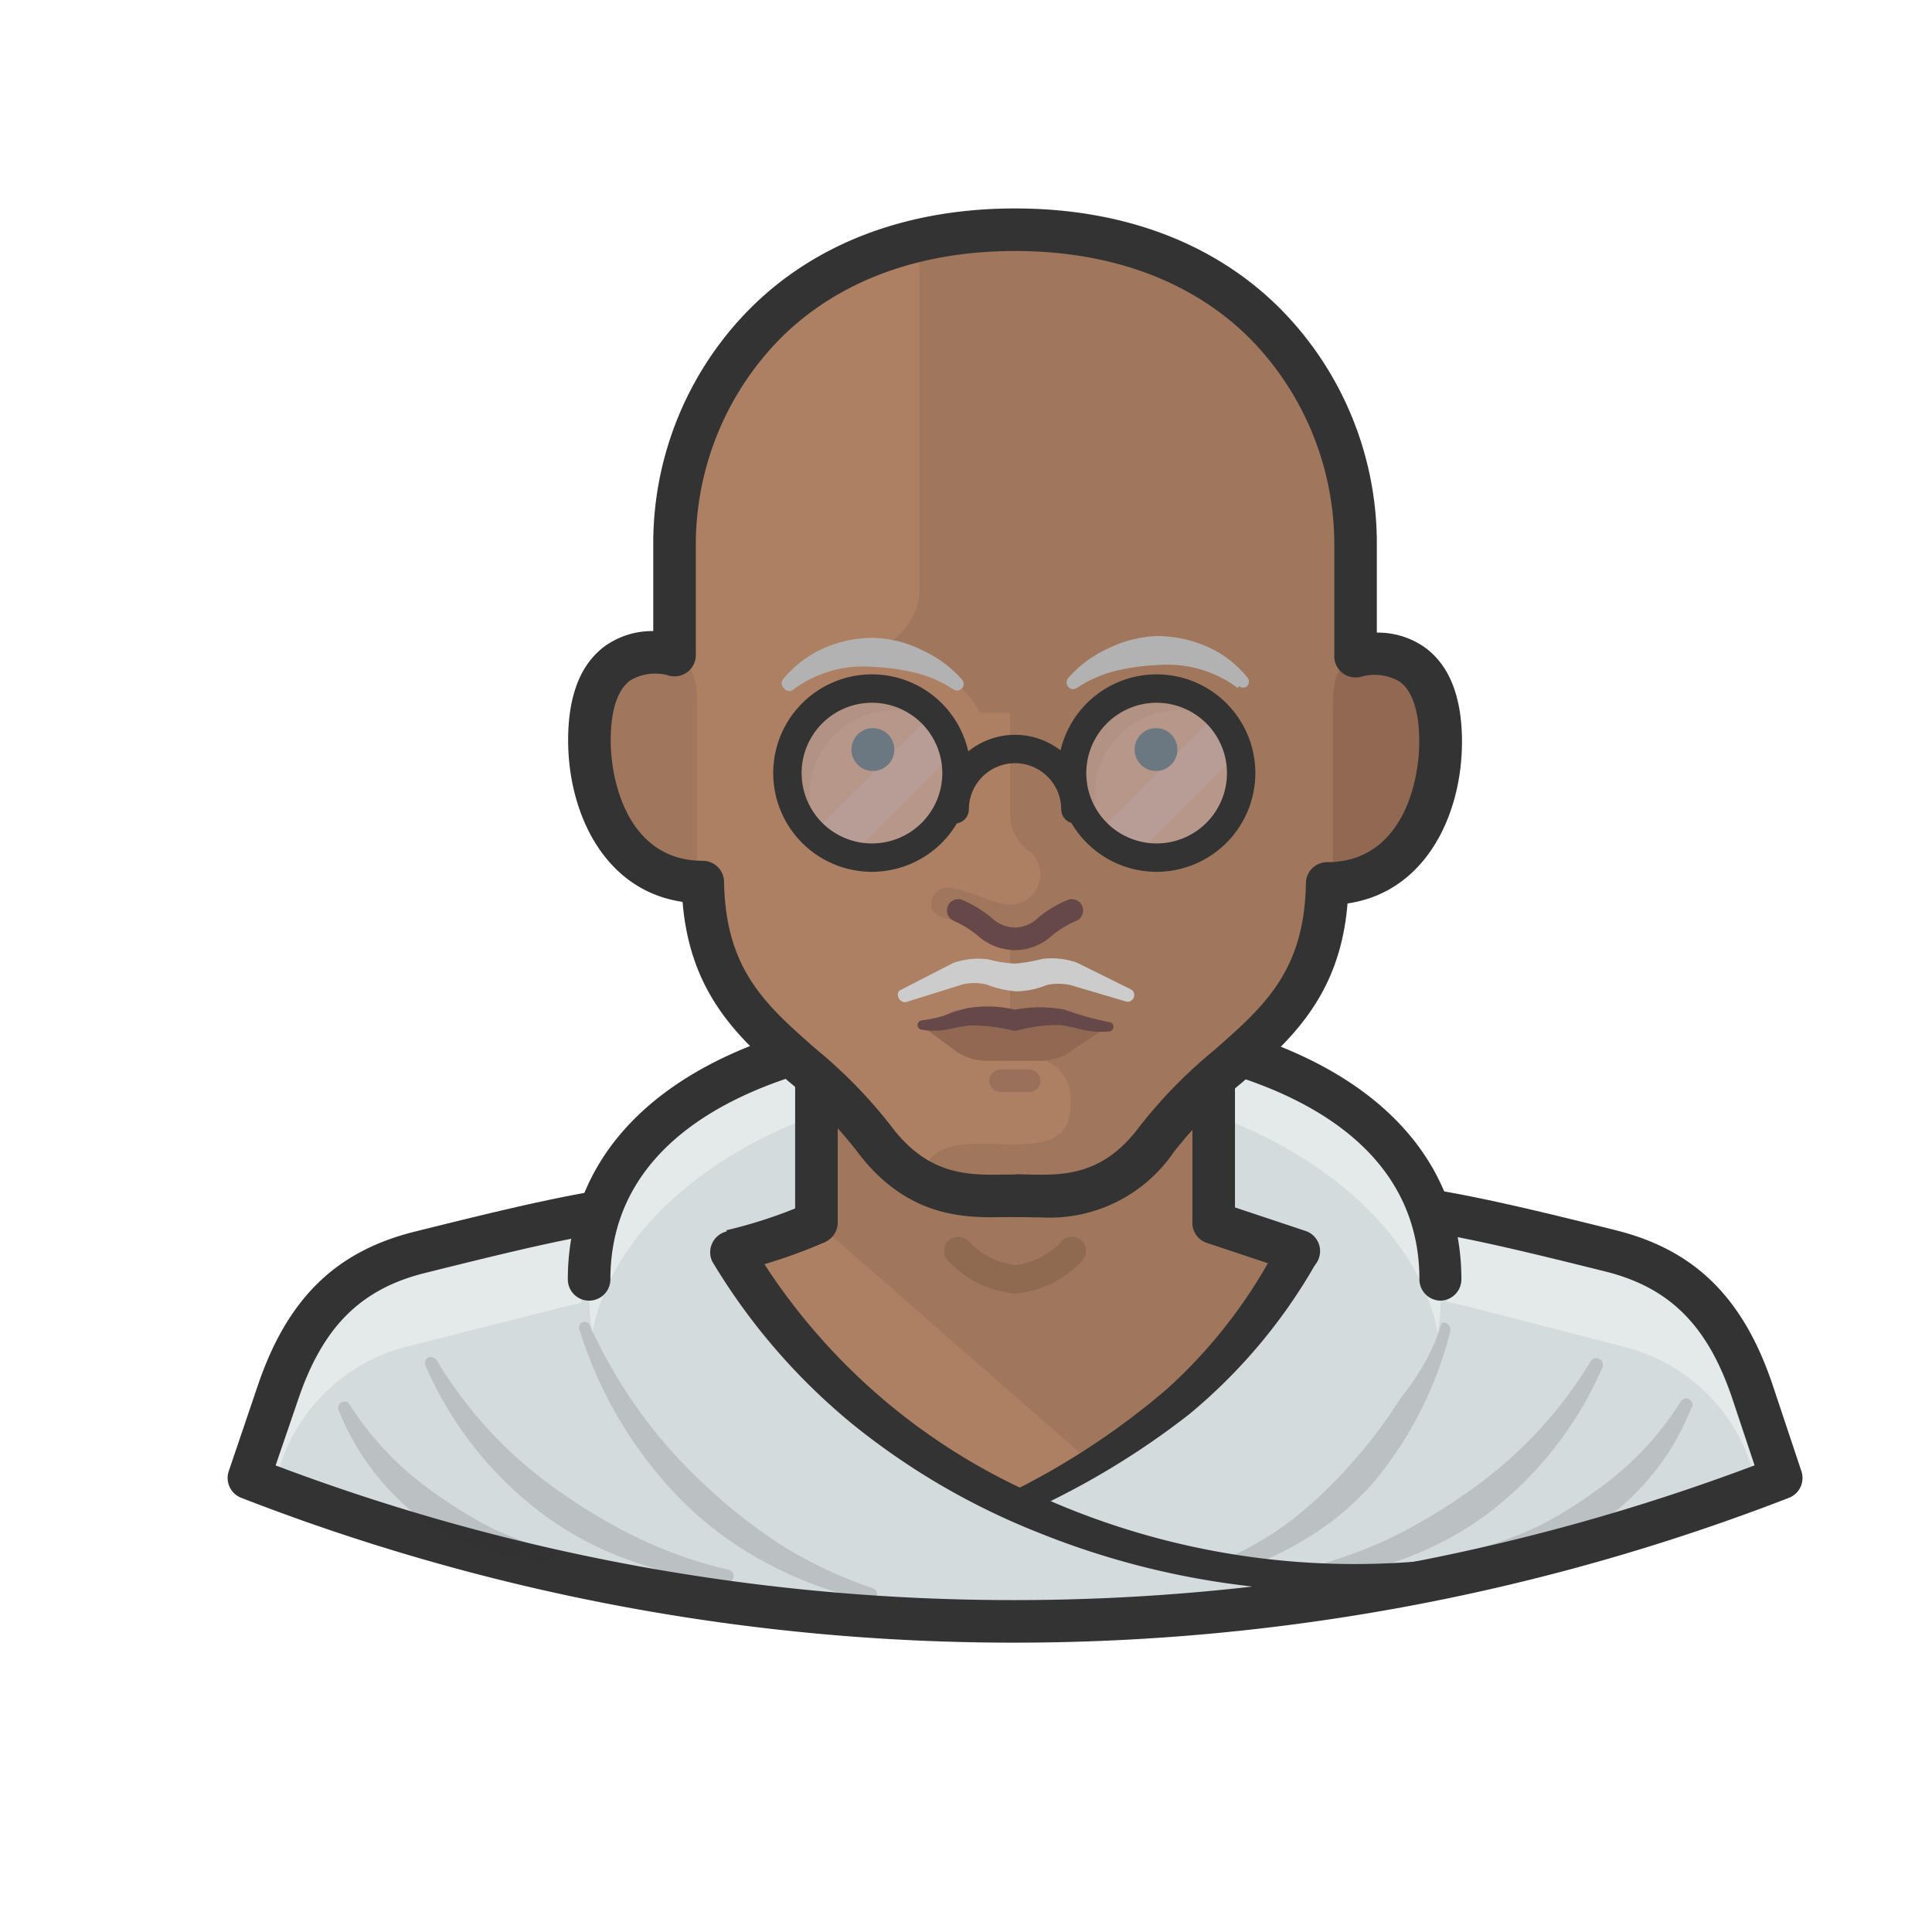 <svg xmlns="http://www.w3.org/2000/svg" viewBox="0 0 128 128"><path d="M116.13 92.28c-1.88-5.64-4.94-8.28-9.4-9.4-15.62-3.9-16.14-3.66-39.48-3.66s-24-.1-39.48 3.76c-4.46 1.12-7.52 3.76-9.4 9.4l-1.88 5.54a140.18 140.18 0 0 0 50.76 9.5 141.102 141.102 0 0 0 50.76-9.5z" fill="#e4e9ea"/><path d="M107.55 89.22l-9.06-2.34a128.981 128.981 0 0 0-31.16-4 128.982 128.982 0 0 0-31.16 4l-9.22 2.34a11.86 11.86 0 0 0-8.46 8.12 122.48 122.48 0 0 0 48.8 10 122.48 122.48 0 0 0 48.8-10 11.86 11.86 0 0 0-8.54-8.12z" fill="#d3dbdd"/><path d="M96.1 88.14a25.199 25.199 0 0 1-5.14 10.12 18.679 18.679 0 0 1-4.46 3.7 18.34 18.34 0 0 1-5.28 2.24.431.431 0 0 1-.26-.82 21.622 21.622 0 0 0 4.66-2.7A29.338 29.338 0 0 0 89.49 97a31.999 31.999 0 0 0 5.76-9.12.42.42 0 0 1 .55-.224v.004a.44.44 0 0 1 .28.48zm10.07 2.44a24.279 24.279 0 0 1-8 10 22.838 22.838 0 0 1-5.68 2.88 25.702 25.702 0 0 1-6.22 1.4.42.42 0 0 1-.458-.378l-.002-.022a.44.44 0 0 1 .32-.46 31.785 31.785 0 0 0 5.78-2 35.455 35.455 0 0 0 5.2-3.06 28.421 28.421 0 0 0 8.28-8.76.42.42 0 0 1 .577-.142l.003.002a.42.42 0 0 1 .2.54zm5.86 2.76a16.62 16.62 0 0 1-5.42 7.12 14.281 14.281 0 0 1-4 2 17.597 17.597 0 0 1-4.4.92.426.426 0 0 1-.14-.84 22.24 22.24 0 0 0 4-1.5 26.457 26.457 0 0 0 3.52-2.18 20.481 20.481 0 0 0 5.76-6 .44.44 0 0 1 .6-.14.42.42 0 0 1 .08.62z" opacity=".15" fill="#333"/><path d="M67.22 108.83a141.034 141.034 0 0 1-51.239-9.596 1.411 1.411 0 0 1-.825-1.768l1.88-5.54c1.938-5.814 5.143-8.997 10.392-10.314 15.26-3.806 16.544-3.824 38.106-3.802l5.542-.001c19.52-.022 21.11-.014 35.997 3.703 5.25 1.318 8.456 4.502 10.395 10.322l1.88 5.64a1.41 1.41 0 0 1-.829 1.762 141.954 141.954 0 0 1-51.268 9.594zM18.26 97.088a138.223 138.223 0 0 0 48.957 8.922h.032a139.111 139.111 0 0 0 48.996-8.926l-1.452-4.357c-1.624-4.87-4.138-7.407-8.406-8.48-14.547-3.632-15.72-3.623-35.3-3.62l-5.544.002c-21.647.01-22.498-.003-37.42 3.718-4.266 1.07-6.78 3.607-8.404 8.48z" fill="#333"/><ellipse cx="67.19" cy="84.22" rx="28.84" ry="18.26" fill="#d3dbdd"/><path d="M80.5 81V67.84H54.1V81l-5.6 1.88a39.701 39.701 0 0 0 18.72 16.8c10-4.44 15.06-8.78 18.88-16.8z" fill="#ad8064"/><path d="M72.1 96.74a30.4 30.4 0 0 0 14-13.86L80.5 81V67.84H54.1V81z" fill="#a0775c"/><path d="M39.1 87.86a32.602 32.602 0 0 0 7.62 10.54 35.403 35.403 0 0 0 5.1 4 28.741 28.741 0 0 0 6 2.82.42.42 0 0 1 .262.533l-.002.007a.44.44 0 0 1-.48.28 25.179 25.179 0 0 1-6.46-2.3 23.601 23.601 0 0 1-5.64-4 27.742 27.742 0 0 1-7.1-11.62.376.376 0 1 1 .7-.26zm-10.13 2.32a28.201 28.201 0 0 0 8.28 8.76 35.467 35.467 0 0 0 5.24 3.06 29.007 29.007 0 0 0 5.78 2 .42.42 0 0 1 .325.497l-.005.023a.44.44 0 0 1-.46.32 24.802 24.802 0 0 1-6.22-1.4 22.201 22.201 0 0 1-5.72-2.96 24.421 24.421 0 0 1-8-10 .42.42 0 0 1 .21-.556v-.004a.48.48 0 0 1 .56.26zm-5.87 2.78a20.72 20.72 0 0 0 5.76 6 31.4 31.4 0 0 0 3.52 2.18 22.243 22.243 0 0 0 4 1.5.439.439 0 0 1-.14.86 16.921 16.921 0 0 1-4.4-.92 15.423 15.423 0 0 1-4-2 16.921 16.921 0 0 1-5.4-7.14.42.42 0 0 1 .228-.548l.032-.012a.4.4 0 0 1 .4.08z" opacity=".15" fill="#333"/><path d="M67.25 71.6c14.42 0 26.32 7.64 28 16.7a11.333 11.333 0 0 0 .2-2.18c0-10-12.62-18.26-28.2-18.26s-28.2 8.18-28.2 18.26a13.009 13.009 0 0 0 .2 2.18c1.68-9.08 13.56-16.7 28-16.7z" fill="#e4e9ea"/><g fill="#333"><path d="M95.45 86.17a1.41 1.41 0 0 1-1.41-1.41c0-11.436-13.84-15.5-26.8-15.5s-26.8 4.074-26.8 15.5a1.41 1.41 0 0 1-2.82 0c0-11.307 11.346-18.33 29.6-18.33s29.6 7.023 29.6 18.33a1.41 1.41 0 0 1-1.41 1.41zm-9.4-1.87a1.4 1.4 0 0 1-.476-.083l-5.567-1.855a1.41 1.41 0 0 1 .806-2.703l5.713 1.904a1.41 1.41 0 0 1-.476 2.737zm-37.277-.047l-.645-2.746a31.413 31.413 0 0 0 5.398-1.799l1.13 2.584a34.304 34.304 0 0 1-5.883 1.961z"/><path d="M49.67 82.18a41.22 41.22 0 0 0 20 17.3 50.78 50.78 0 0 0 26.46 3.74.819.819 0 0 1 .24 1.62 48.721 48.721 0 0 1-14 .2 53.561 53.561 0 0 1-13.62-3.52 47.081 47.081 0 0 1-12.26-7.16 41.442 41.442 0 0 1-9.3-10.78 1.42 1.42 0 0 1 2.42-1.46z"/></g><path d="M67.245 85.704l-.094-.01a6.937 6.937 0 0 1-4.349-2.174.94.94 0 1 1 1.376-1.281 5.064 5.064 0 0 0 3.077 1.575 4.869 4.869 0 0 0 3.059-1.567.94.94 0 0 1 1.392 1.264 6.737 6.737 0 0 1-4.368 2.184z" fill="#59402f" opacity=".24"/><path d="M66.8 98.94a49.838 49.838 0 0 0 10.52-6.92 33.618 33.618 0 0 0 7.48-9.82l2.46 1.36a36.099 36.099 0 0 1-8.5 10.16 52.676 52.676 0 0 1-11.24 6.7z" fill="#333"/><path d="M67.25 79.22c2.54 0 6.2.58 9.4-3.76 4.46-6 11.12-7.42 11.28-16.92 5.64 0 7.52-5.52 7.52-9.4 0-7.4-5.64-5.64-5.64-5.64v-7.62c.08-8.36-6.12-20.66-22.56-20.66S44.6 27.54 44.7 35.88v7.52s-5.64-1.76-5.64 5.64c0 3.88 1.88 9.4 7.52 9.4.16 9.5 6.82 10.92 11.28 16.92 3.2 4.34 6.86 3.86 9.4 3.86z" fill="#ad8064"/><path d="M89.8 43.4v-7.52c.08-8.36-6.12-20.66-22.56-20.66a27.998 27.998 0 0 0-6.32.7v23.3a4.3 4.3 0 0 1-4 4s6 0 8 4h2v6.88a3 3 0 0 0 1.26 2.28 2.005 2.005 0 0 1-1.26 3.56c-1.56 0-4.74-2.32-5.2-.26-.26 1.14 1.12 1.14 2.32 1.54a7.481 7.481 0 0 0 2.88.46v6.7a1.7 1.7 0 0 0 1.48 1.66 2.8 2.8 0 0 1 2.536 3.041q-.006.07-.016.14c0 5.34-9.32-.14-9.84 5a12.201 12.201 0 0 0 6.16.9c2.54 0 6.2.58 9.4-3.76 4.46-6 11.12-7.42 11.28-16.92 5.64 0 7.52-5.52 7.52-9.4 0-7.4-5.64-5.64-5.64-5.64z" fill="#a0775c"/><path d="M95.45 49.04c0-7.4-5.64-5.64-5.64-5.64-1.5.8-1.5 2.12-1.5 3.74v11.28c5.34-.26 7.14-5.58 7.14-9.38z" fill="#916953"/><path d="M39.05 49.04c0-7.4 5.64-5.64 5.64-5.64 1.5.8 1.5 2.12 1.5 3.74v11.28c-5.34-.26-7.14-5.58-7.14-9.38z" fill="#a0775c"/><path d="M63.37 51.22a5.6 5.6 0 1 1-5.6-5.6 5.6 5.6 0 0 1 5.6 5.6z" fill="#b29383"/><path d="M59.25 47.06a5.6 5.6 0 0 0-5.6 5.6A5.521 5.521 0 0 0 54.79 56a5.58 5.58 0 0 0 8.58-4.78 5.519 5.519 0 0 0-1.14-3.34 5.6 5.6 0 0 0-2.98-.82z" fill="#b7978a"/><path d="M63.17,49.9a5.54,5.54,0,0,0-1.44-2.58l-7.9,7.9a5.54,5.54,0,0,0,2.58,1.44Z" fill="#b79d95"/><circle cx="57.83" cy="49.66" r="1.42" fill="#6c7881"/><path d="M82.23 51.22a5.6 5.6 0 1 1-5.6-5.6 5.6 5.6 0 0 1 5.6 5.6z" fill="#b29383"/><path d="M78.13 47.06a5.6 5.6 0 0 0-5.6 5.6A5.521 5.521 0 0 0 73.67 56a5.58 5.58 0 0 0 8.58-4.78 5.519 5.519 0 0 0-1.14-3.34 5.7 5.7 0 0 0-2.98-.82z" fill="#b7978a"/><path d="M82.03,49.9a5.54,5.54,0,0,0-1.44-2.58l-7.9,7.9a5.54,5.54,0,0,0,2.58,1.44Z" fill="#b79d95"/><circle cx="76.59" cy="49.66" r="1.42" fill="#6c7881"/><g fill="#333"><path d="M57.77 57.76a6.541 6.541 0 1 1 6.54-6.541 6.548 6.548 0 0 1-6.54 6.541zm0-11.2a4.66 4.66 0 1 0 4.66 4.659 4.665 4.665 0 0 0-4.66-4.66zm18.86 11.2a6.541 6.541 0 1 1 6.54-6.541 6.548 6.548 0 0 1-6.54 6.541zm0-11.2a4.66 4.66 0 1 0 4.66 4.659 4.665 4.665 0 0 0-4.66-4.659z"/><path d="M63.25 54.56a.94.94 0 0 1-.94-.941 4.946 4.946 0 0 1 4.94-4.936h.004a4.948 4.948 0 0 1 4.935 4.936.94.94 0 0 1-.939.941.94.94 0 0 1-.941-.939 3.064 3.064 0 0 0-3.057-3.057h-.002a3.064 3.064 0 0 0-3.06 3.057.94.94 0 0 1-.94.939z"/></g><path d="M51.9 44.98a7.36 7.36 0 0 1 2.6-2 8.001 8.001 0 0 1 3.34-.72 7.639 7.639 0 0 1 3.26.82 7.718 7.718 0 0 1 2.68 2 .44.44 0 0 1-.58.62 8.18 8.18 0 0 0-2.6-1.14 14.738 14.738 0 0 0-2.78-.38 7.78 7.78 0 0 0-5.28 1.52.42.42 0 0 1-.588-.083l-.012-.017a.44.44 0 0 1-.04-.62zm30.1.6a7.78 7.78 0 0 0-5.28-1.52 14.741 14.741 0 0 0-2.78.38 8.183 8.183 0 0 0-2.6 1.14.42.42 0 0 1-.586-.099l-.014-.02a.46.46 0 0 1 0-.5 7.72 7.72 0 0 1 2.68-2 8.002 8.002 0 0 1 3.26-.82 8.359 8.359 0 0 1 3.34.72 7.02 7.02 0 0 1 2.6 2 .42.42 0 0 1 .006.594l-.006.006a.4.4 0 0 1-.52 0z" fill="#b2b2b2"/><path d="M71 68.78H63.5a.94.94 0 0 1 0-1.881H71a.94.94 0 0 1 0 1.881z" fill="#a17261"/><path d="M67.25 62.95a3.776 3.776 0 0 1-2.509-.992 6.841 6.841 0 0 0-1.547-.948.75.75 0 0 1 .593-1.379 8.364 8.364 0 0 1 1.861 1.132 2.324 2.324 0 0 0 1.603.688 2.246 2.246 0 0 0 1.554-.673 7.679 7.679 0 0 1 1.925-1.152.75.75 0 1 1 .563 1.391 6.257 6.257 0 0 0-1.575.951 3.683 3.683 0 0 1-2.467.983z" fill="#674848"/><path d="M68.2 72.35H66.3a.75.75 0 0 1 0-1.5h1.88a.75.75 0 0 1 0 1.5z" fill="#997059"/><path d="M68.986 80.655c-.336 0-.657-.007-.96-.014l-1.446-.005c-2.59.048-6.514.105-9.864-4.44a29.678 29.678 0 0 0-4.479-4.556c-3.205-2.8-6.51-5.71-7.014-11.888-5.2-.758-7.583-5.905-7.583-10.714 0-2.945.82-5.043 2.44-6.233a5.389 5.389 0 0 1 3.2-.995v-5.93a22.066 22.066 0 0 1 6.354-15.376c4.338-4.38 10.43-6.694 17.616-6.694s13.285 2.314 17.62 6.692a22.072 22.072 0 0 1 6.349 15.391v6.02a5.383 5.383 0 0 1 3.201.995c1.62 1.19 2.44 3.287 2.44 6.233 0 4.81-2.384 9.957-7.583 10.715-.502 6.177-3.81 9.076-7.013 11.887a29.669 29.669 0 0 0-4.482 4.56 9.952 9.952 0 0 1-8.796 4.354zM67.25 77.8a35.68 35.68 0 0 1 .838.013c2.342.056 4.986.1 7.427-3.2a31.949 31.949 0 0 1 4.89-5.002c3.36-2.948 6.017-5.277 6.115-11.104a1.41 1.41 0 0 1 1.409-1.387c4.823 0 6.1-5.023 6.1-8 0-1.374-.224-3.177-1.3-3.96a3.265 3.265 0 0 0-2.52-.333A1.41 1.41 0 0 1 88.4 43.5v-7.62a19.473 19.473 0 0 0-5.532-13.394c-3.795-3.83-9.195-5.856-15.618-5.856s-11.816 2.025-15.612 5.858a19.466 19.466 0 0 0-5.537 13.378V43.4a1.41 1.41 0 0 1-1.83 1.346 3.249 3.249 0 0 0-2.533.343c-1.056.8-1.277 2.585-1.277 3.952 0 2.968 1.287 7.99 6.1 7.99a1.41 1.41 0 0 1 1.41 1.387c.098 5.828 2.754 8.157 6.116 11.106a31.938 31.938 0 0 1 4.886 4.998c2.492 3.38 5.183 3.335 7.553 3.298l.715-.007z" fill="#333"/><path d="M59.57 65.64l3.58-1.84a5.04 5.04 0 0 1 2.32-.24 8.482 8.482 0 0 0 1.78.28 10.661 10.661 0 0 0 1.76-.3 4.9 4.9 0 0 1 2.34.24l3.6 1.78a.44.44 0 0 1-.32.8l-3.72-1.1a3.719 3.719 0 0 0-1.56 0 5.541 5.541 0 0 1-2 .42 6.72 6.72 0 0 1-2-.46 3.521 3.521 0 0 0-1.58 0l-3.7 1.16a.46.46 0 0 1-.54-.28.44.44 0 0 1 .04-.46z" fill="#ccc"/><path d="M54.1 82.4a1.41 1.41 0 0 1-1.42-1.4v-9.4a1.41 1.41 0 0 1 2.82 0V81a1.411 1.411 0 0 1-1.41 1.41zm26.3 0A1.41 1.41 0 0 1 79 81v-9.4a1.41 1.41 0 0 1 2.82 0V81a1.41 1.41 0 0 1-1.41 1.41z" fill="#333"/><path d="M69.5 67.34a10.942 10.942 0 0 0-2.26.3 13.285 13.285 0 0 0-2.28-.3c-1.66 0-2 .62-3.88.64l2 1.48a3.62 3.62 0 0 0 2.24.82h3.64a3.62 3.62 0 0 0 2.24-.82l2.18-1.42c-1.72-.02-2.16-.7-3.88-.7z" fill="#916953"/><path d="M73.45 68.34a5.999 5.999 0 0 1-1.68-.1 12.46 12.46 0 0 0-1.48-.32 10.002 10.002 0 0 0-2.92.36h-.26a11.3 11.3 0 0 0-2.88-.34 12.834 12.834 0 0 0-1.5.28 5.142 5.142 0 0 1-1.66 0 .32.32 0 0 1-.28-.34.34.34 0 0 1 .28-.28 8.36 8.36 0 0 0 1.44-.3 11.625 11.625 0 0 1 1.54-.5 7.999 7.999 0 0 1 3.32.12h-.28a8.981 8.981 0 0 1 3.4-.04 21.618 21.618 0 0 0 3 .84.3.3 0 0 1 .28.319v.001a.32.32 0 0 1-.32.3z" fill="#674848"/></svg>